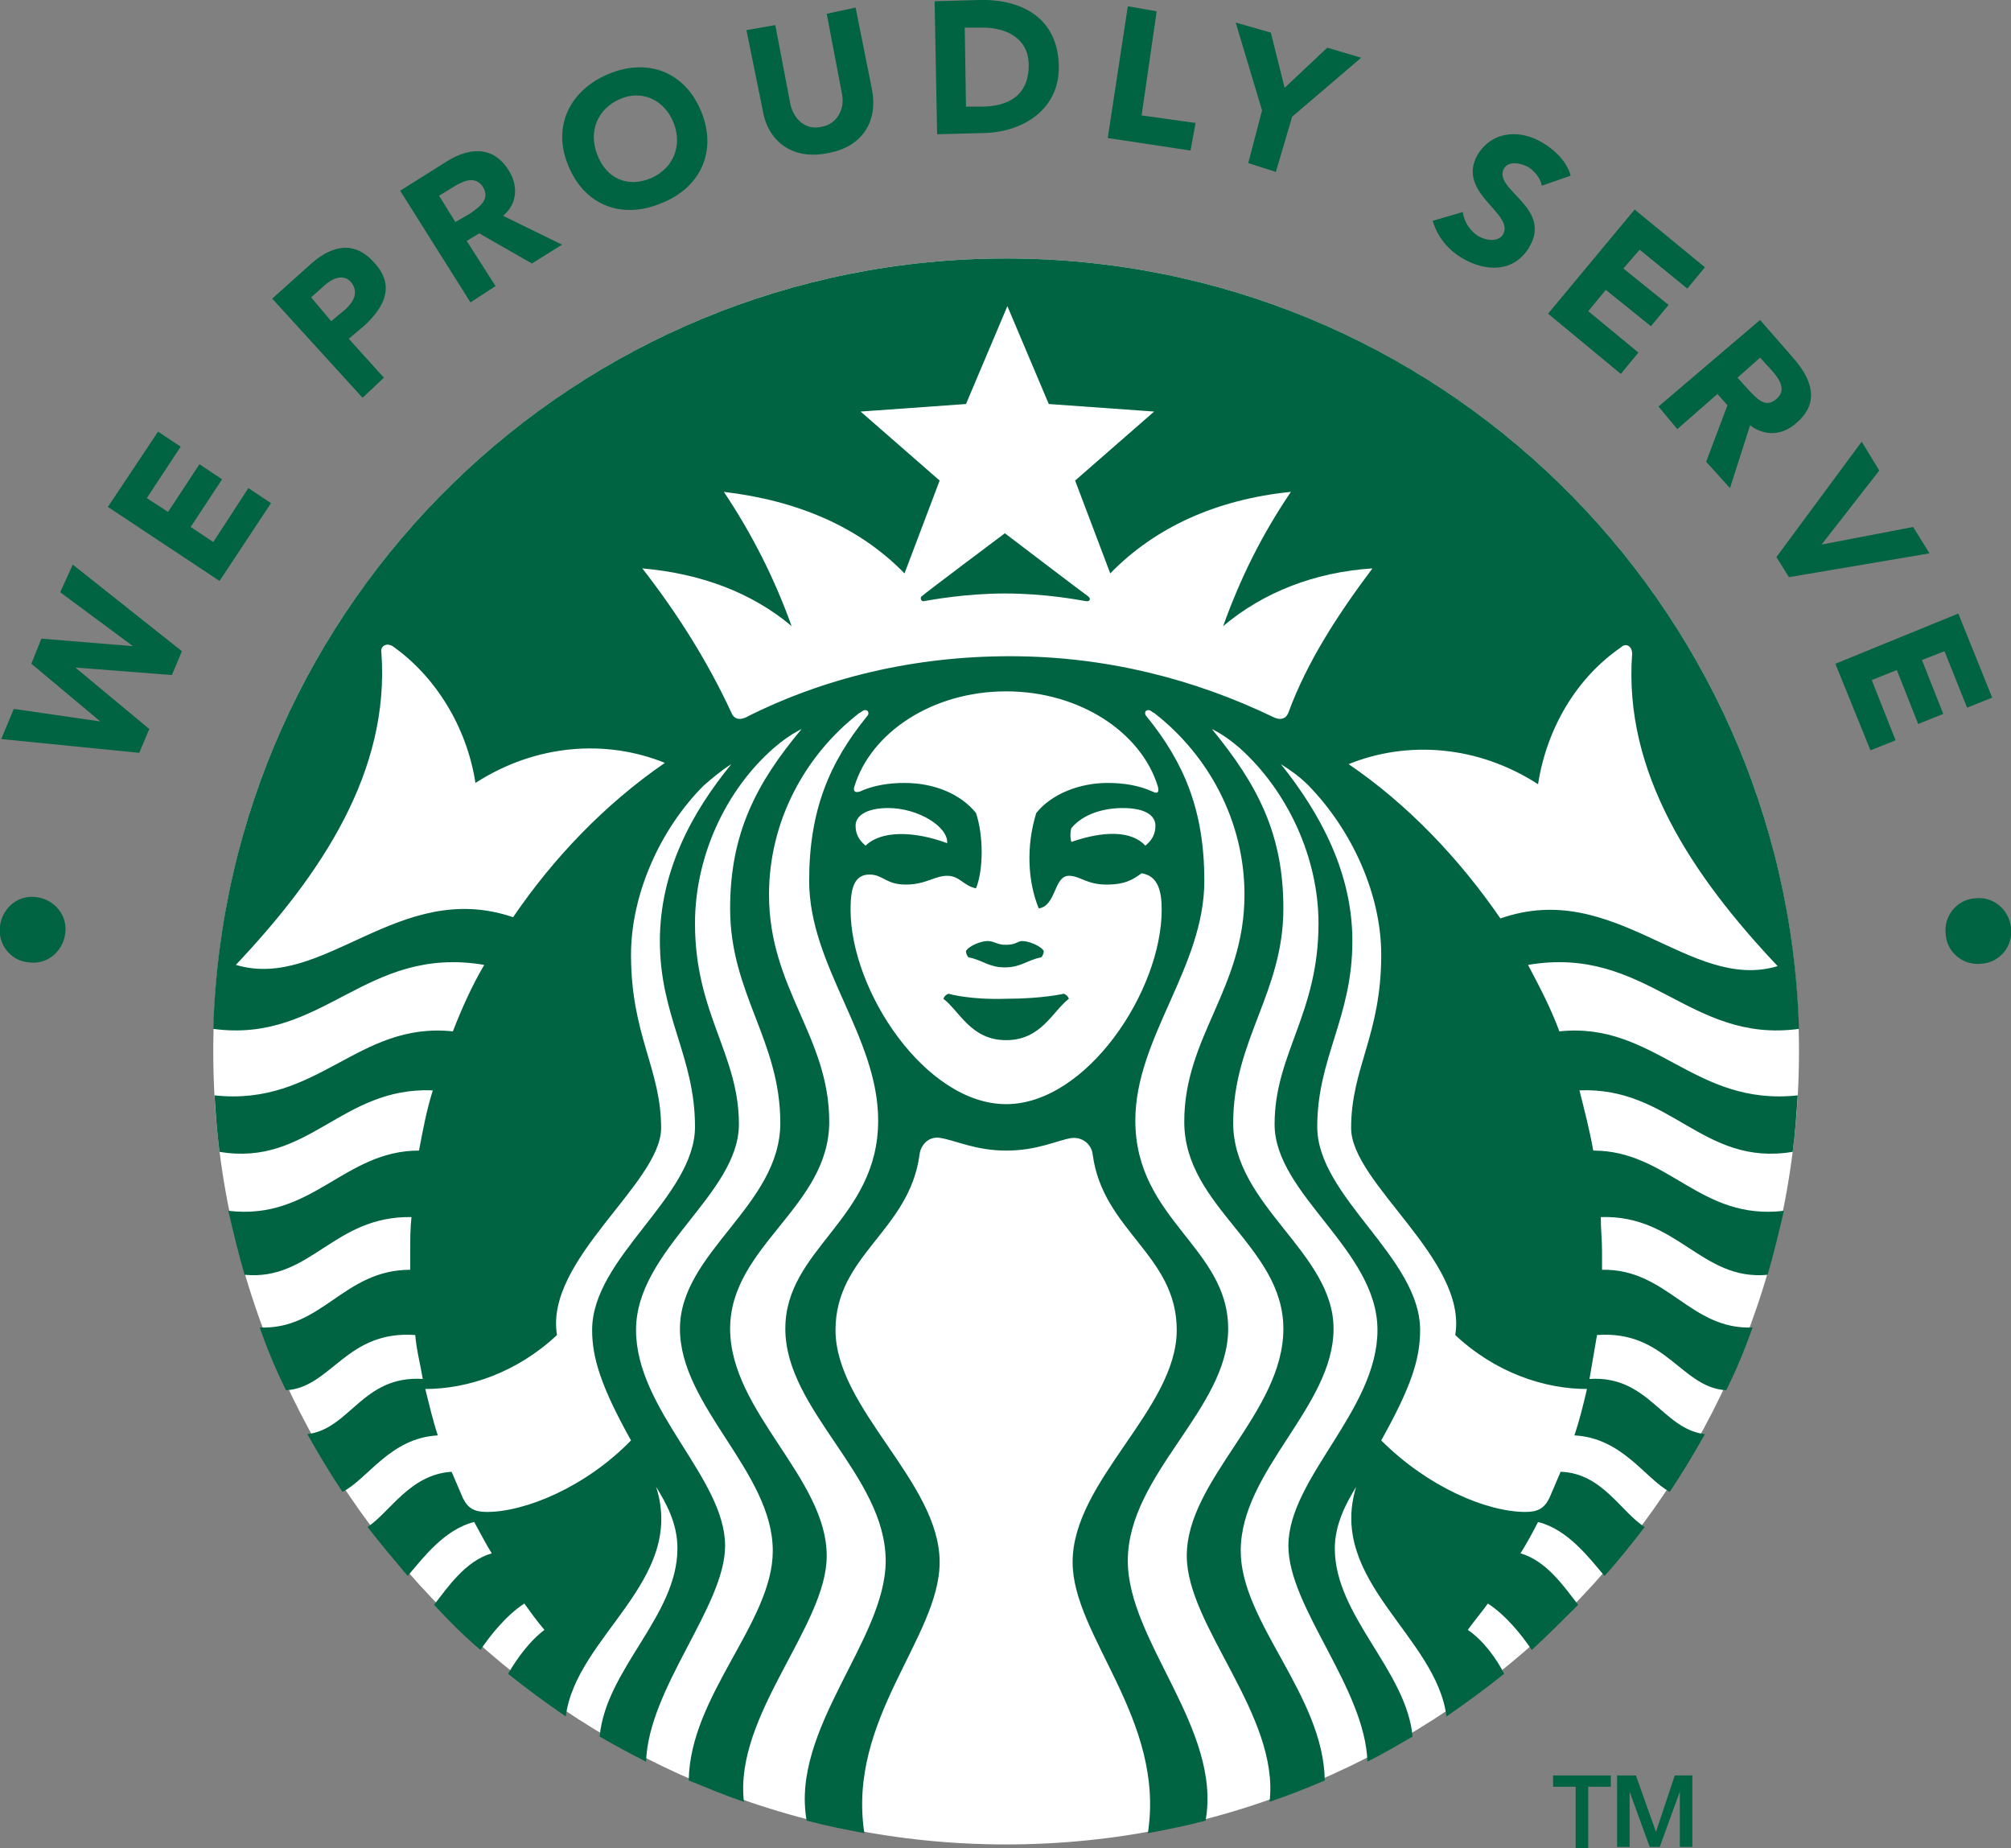 <?xml version="1.0" encoding="utf-8"?>
<!-- Generator: Adobe Illustrator 17.1.0, SVG Export Plug-In . SVG Version: 6.00 Build 0)  -->
<!DOCTYPE svg PUBLIC "-//W3C//DTD SVG 1.1//EN" "http://www.w3.org/Graphics/SVG/1.1/DTD/svg11.dtd">
<svg version="1.1" id="Layer_1" xmlns="http://www.w3.org/2000/svg" xmlns:xlink="http://www.w3.org/1999/xlink" x="0px" y="0px"
	 viewBox="0 0 160.3 147.3" enable-background="new 0 0 160.3 147.3" xml:space="preserve">
<rect x="0" y="0" width="160.3" height="147.3" fill="#808080" stroke="none"/>
<g>
	<g>
		<g>
			<g>
				<path fill="#FFFFFF" d="M143.4,83.8c0,34.9-28.3,63.2-63.2,63.2C45.3,147,17,118.7,17,83.8c0-34.9,28.3-63.2,63.2-63.2
					C115.1,20.6,143.4,48.9,143.4,83.8z"/>
				<path fill="#006341" d="M86.5,47.9c-0.6-0.1-3.2-0.6-6.4-0.6c-3.1,0-5.8,0.5-6.4,0.6c-0.3,0.1-0.4-0.3-0.2-0.4
					c0.2-0.2,6.6-5,6.6-5s6.3,4.8,6.6,5C87,47.7,86.9,48,86.5,47.9z M75.6,79.2c0,0-0.3,0.1-0.4,0.4c1.3,1,2.2,3.3,5,3.3
					c2.8,0,3.7-2.3,5-3.3c-0.1-0.3-0.4-0.4-0.4-0.4s-1.7,0.4-4.6,0.4C77.3,79.7,75.6,79.2,75.6,79.2z M80.2,75.3
					c-0.8,0-0.9-0.3-1.5-0.3c-0.5,0-1.5,0.4-1.7,0.8c0,0.2,0.1,0.4,0.2,0.5c1.1,0.2,1.6,0.8,2.9,0.8c1.3,0,1.8-0.6,2.9-0.8
					c0.1-0.1,0.2-0.3,0.2-0.5c-0.2-0.4-1.2-0.8-1.7-0.8C81.1,75,81,75.3,80.2,75.3z M143.3,87.3c-0.1,1.5-0.2,3-0.4,4.5
					c-7.2,1.2-9.7-5.2-17-4.9c0.4,1.6,0.8,3.1,1.1,4.8c6,0,8.5,5.6,15.2,4.8c-0.4,1.7-0.8,3.4-1.3,5.1c-5.3,0.5-7.2-4.8-13.3-4.6
					c0,0.9,0.1,1.8,0.1,2.7c0,0.5,0,1,0,1.5c5.2-0.1,7,4.8,12,4.6c-0.6,1.7-1.3,3.4-2.1,5c-3.6-0.2-4.8-4.8-10.3-4.4
					c-0.2,1.2-0.4,2.3-0.6,3.5c4.7-0.3,5.8,4,9.2,4.4c-0.9,1.6-1.8,3.1-2.8,4.6c-2-1.1-3.8-4.3-7.6-4.5c0.4-1.2,0.7-2.4,1-3.7
					c-3.4,0-7.3-1.3-10.5-4.3c1-6-8.3-12.1-8.3-16.5c0-4.8,2.4-7.4,2.4-13.8c0-4.8-2.3-9.9-5.8-13.5c-0.7-0.7-1.4-1.2-2.2-1.7
					c3.2,4,5.7,8.7,5.7,14.1c0,6.1-2.8,9.3-2.8,14.8c0,5.6,8.2,10.4,8.2,16.2c0,2.3-0.7,4.5-3.1,8.8c3.7,3.7,8.4,5.7,11.5,5.7
					c1,0,1.5-0.3,1.9-1.1c0.3-0.7,0.6-1.4,0.9-2.1c3.3,0.1,4.8,3.2,6.7,4.4c-1,1.3-2.1,2.7-3.2,3.9c-1.2-1.4-2.9-3.7-5.3-4.3
					c-0.4,0.8-0.9,1.7-1.4,2.5c2.1,0.6,3.5,2.7,4.6,4.1c-1.2,1.2-2.4,2.4-3.7,3.6c-0.8-1.2-2.1-2.8-3.5-3.7
					c-0.5,0.7-1.1,1.4-1.6,2.1c1.2,0.8,2.3,2.3,2.9,3.5c-1.5,1.2-3,2.3-4.6,3.4c-0.8-6.4-9.5-10.8-7.2-18.3c-0.8,1.3-1.7,3-1.7,4.9
					c0,5.4,5.7,9.7,6.2,15c-1.2,0.7-2.4,1.4-3.6,2c-0.2-5.9-6.3-12.3-6.3-17.2c0-5.4,7.1-10.8,7.1-17.2c0-6.4-8.2-10.8-8.2-16.4
					c0-5.6,3.5-8.8,3.5-16c0-5.3-2.5-10.6-6.3-14c-0.7-0.6-1.4-1.1-2.2-1.5c3.6,4.4,5.7,8.3,5.7,14.3c0,6.7-4,10.5-4,17.1
					c0,6.6,8,10.3,8,16.4c0,6.2-7.4,11.3-7.4,17.7c0,5.7,6.6,11.5,6.7,18.3c-1.4,0.6-2.9,1.2-4.4,1.7c0.8-6.9-6.6-14-6.6-19.6
					c0-6.1,7.7-11.4,7.7-18.1c0-6.6-7.9-9.7-7.9-16.5c0-6.8,4.8-10.6,4.8-18.1c0-5.9-2.9-11.1-7.1-14.4c-0.1-0.1-0.2-0.1-0.3-0.2
					c-0.4-0.3-0.7,0.1-0.4,0.4c3,3.7,4.6,7.5,4.6,13.1c0,6.9-5.5,12.5-5.5,19.1c0,7.9,7.4,10.1,7.4,16.6c0,6.4-8,11.6-8,18.5
					c0,6.4,7.5,13.4,6.2,20.7c-1.5,0.4-3,0.7-4.6,1c1.4-9.1-6-15.7-6-21.6c0-6.5,8.3-12.2,8.3-18.5c0-6-5.9-7.9-6.7-14
					c-0.1-0.8-0.8-1.4-1.7-1.3c-1.2,0.2-2.7,1-5.2,1c-2.4,0-4-0.8-5.2-1c-0.9-0.2-1.6,0.5-1.7,1.3c-0.8,6.1-6.7,8-6.7,14
					c0,6.3,8.3,12.1,8.3,18.5c0,6-7.4,12.5-6,21.6c-1.6-0.3-3.1-0.6-4.6-1c-1.3-7.3,6.3-14.4,6.3-20.7c0-6.8-8-12-8-18.5
					c0-6.4,7.4-8.7,7.4-16.6c0-6.7-5.5-12.3-5.5-19.1c0-5.6,1.6-9.4,4.6-13.1c0.3-0.3,0-0.7-0.4-0.4c-0.1,0.1-0.2,0.1-0.3,0.2
					c-4.2,3.3-7.1,8.5-7.1,14.4c0,7.5,4.8,11.3,4.8,18.1c0,6.8-7.9,9.9-7.9,16.5c0,6.6,7.7,11.9,7.7,18.1c0,5.6-7.4,12.7-6.6,19.6
					c-1.5-0.5-2.9-1.1-4.4-1.7c0.1-6.8,6.7-12.6,6.7-18.3c0-6.3-7.4-11.5-7.4-17.7c0-6.1,8-9.8,8-16.4c0-6.6-4-10.3-4-17.1
					c0-6,2.1-10,5.7-14.3c-0.8,0.4-1.5,0.9-2.2,1.5c-3.9,3.4-6.3,8.7-6.3,14c0,7.2,3.5,10.4,3.5,16c0,5.6-8.2,10-8.2,16.4
					c0,6.4,7.1,11.8,7.1,17.2c0,4.8-6.1,11.3-6.3,17.2c-1.2-0.6-2.5-1.3-3.7-2c0.5-5.4,6.2-9.6,6.2-15c0-2-0.9-3.6-1.7-4.9
					c2.4,7.5-6.4,11.9-7.2,18.3c-1.6-1.1-3.1-2.2-4.6-3.4c0.7-1.2,1.7-2.6,2.9-3.5c-0.6-0.7-1.1-1.4-1.6-2.1
					c-1.4,0.9-2.7,2.5-3.5,3.7c-1.3-1.1-2.5-2.3-3.7-3.6c1.1-1.4,2.5-3.5,4.6-4.1c-0.5-0.8-0.9-1.6-1.4-2.5
					c-2.4,0.6-4.1,2.9-5.3,4.3c-1.1-1.3-2.2-2.6-3.2-3.9c1.8-1.2,3.4-4.2,6.7-4.4c0.3,0.7,0.6,1.4,0.9,2.1c0.4,0.8,0.9,1.1,1.9,1.1
					c3.1,0,7.9-2,11.5-5.7c-2.4-4.3-3.1-6.6-3.1-8.8c0-5.8,8.2-10.6,8.2-16.2c0-5.6-2.8-8.8-2.8-14.8c0-5.5,2.5-10.2,5.7-14.1
					c-0.8,0.5-1.5,1.1-2.2,1.7c-3.5,3.5-5.8,8.7-5.8,13.5c0,6.4,2.4,9.1,2.4,13.8c0,4.4-9.3,10.5-8.3,16.5c-3.2,3-7.1,4.3-10.5,4.3
					c0.3,1.2,0.6,2.5,1,3.7c-3.8,0.2-5.6,3.5-7.6,4.5c-1-1.5-1.9-3-2.8-4.6c3.4-0.4,4.4-4.7,9.2-4.4c-0.2-1.2-0.5-2.3-0.6-3.5
					c-5.5-0.4-6.7,4.2-10.3,4.4c-0.8-1.6-1.5-3.3-2.1-5c5,0.2,6.7-4.6,12-4.6c0-0.5,0-1,0-1.5c0-0.9,0-1.8,0.1-2.7
					c-6.2-0.1-8,5.1-13.3,4.6c-0.5-1.7-0.9-3.4-1.3-5.1c6.7,0.8,9.2-4.8,15.2-4.8c0.3-1.6,0.6-3.2,1.1-4.8c-7.3-0.3-9.9,6.1-17,4.9
					c-0.2-1.5-0.3-3-0.4-4.5c8.3,0.9,11.4-5.9,19-5.1c0.7-1.8,1.5-3.6,2.5-5.3C29.1,75.3,25.8,83.2,17,82
					c1-34.1,28.9-61.4,63.2-61.4c34.3,0,62.2,27.3,63.2,61.4c-8.8,1.2-12.1-6.7-21.6-5.1c0.9,1.7,1.8,3.4,2.5,5.3
					C131.9,81.4,135,88.2,143.3,87.3z M53,60.8c-4.7-1.9-10.3-1.5-15.1,1.6c-0.7-4.5-3.2-8.5-6.6-10.9c-0.5-0.3-1,0-0.9,0.5
					c0.7,9.5-4.8,17.7-11.6,24.9c7,2.1,13-6.9,22.1-3.8C44.1,68.4,48.2,64.1,53,60.8z M80.2,55.1c-5.9,0-10.8,3.3-12.1,7.6
					c-0.1,0.3,0,0.5,0.4,0.4c1.1-0.5,2.3-0.7,3.6-0.7c2.4,0,4.5,0.9,5.7,2.4c0.6,1.8,0.6,4.5,0,6c-1-0.2-1.3-1-2.3-1
					c-1,0-1.7,0.7-3.3,0.7c-1.6,0-1.8-0.8-2.9-0.8c-1.3,0-1.5,1.3-1.5,2.8c0,6.5,6,15.5,12.4,15.5c6.4,0,12.4-9,12.4-15.5
					c0-1.5-0.3-2.7-1.6-2.9c-0.7,0.5-1.3,0.9-2.8,0.9c-1.6,0-2.1-0.7-3-0.7c-1.2,0-1,2.4-2.4,2.6c-0.9-2.2-1-5-0.2-7.6
					c1.2-1.5,3.4-2.4,5.7-2.4c1.3,0,2.5,0.2,3.6,0.7c0.4,0.2,0.5,0,0.4-0.4C91,58.4,86.1,55.1,80.2,55.1z M89.5,64.4
					c-1.4,0-3.1,0.4-4.1,1.6c-0.1,0.3-0.1,0.8,0,1.1c2.6-0.9,4.8-0.9,5.9,0.3c0.6-0.5,0.8-1,0.8-1.6C92.1,65,91.3,64.4,89.5,64.4z
					 M69,67.4c1.2-1.2,3.8-1.2,6.5-0.2c0.1-1.3-2.3-2.8-4.7-2.8c-1.7,0-2.6,0.6-2.6,1.4C68.2,66.4,68.4,66.9,69,67.4z M109.4,45.3
					c-4.6,0.3-8.7,1.9-11.9,4.6c1.4-3.9,3.1-7.3,5.4-10.7C97,39.8,92.1,42,88.5,45.7l-2.8-7.4l6.3-5.5l-8.4-0.6l-3.3-7.8l-3.3,7.8
					l-8.4,0.6l6.3,5.5l-2.8,7.4c-3.6-3.7-8.5-5.8-14.4-6.5c2.2,3.3,4,6.8,5.4,10.7c-3.2-2.7-7.3-4.2-11.9-4.6
					c2.8,3.6,5.2,7.4,7.1,11.5c0.2,0.5,0.6,0.6,1.1,0.4c6.3-3.2,13.5-4.9,21.1-4.9c7.6,0,14.7,1.8,21.1,4.9c0.5,0.2,0.9,0.1,1.1-0.4
					C104.2,52.7,106.7,48.9,109.4,45.3z M119.6,73.2c9.1-3.2,15.1,5.9,22.1,3.8c-6.8-7.2-12.3-15.4-11.6-24.9c0-0.6-0.5-0.9-0.9-0.5
					c-3.5,2.4-5.9,6.4-6.6,10.9c-4.8-3.1-10.4-3.5-15.1-1.6C112.2,64.1,116.3,68.4,119.6,73.2z"/>
			</g>
		</g>
	</g>
	<g>
		<path fill="#006341" d="M0,73.8c0.2-1.5,1.5-2.5,2.9-2.3c1.5,0.2,2.5,1.5,2.3,2.9c-0.2,1.5-1.5,2.5-2.9,2.3
			C0.9,76.6-0.2,75.3,0,73.8z"/>
		<path fill="#006341" d="M0.1,58.9l1-2.4l6.9,1l0,0l-5.5-4.6l0.8-2l7.3,0.6l0,0l-5.8-4.3L5.8,45l8.7,6.9l-0.8,1.9l-7.7-0.6l0,0
			l5.9,4.9L11.1,60L0.1,58.9z"/>
		<path fill="#006341" d="M8.6,40.4l4-6l1.8,1.2l-2.7,4.1l1.7,1.1l2.5-3.8l1.8,1.2l-2.5,3.8l1.8,1.2l2.8-4.3l1.8,1.2l-4.1,6.2
			L8.6,40.4z"/>
		<path fill="#006341" d="M21.7,23.8l2.9-2.6c1.6-1.5,3.5-2.2,5.2-0.3c1.7,1.8,0.9,3.5-0.7,5l-1.3,1.1l2.8,3.1l-1.7,1.6L21.7,23.8z
			 M26.4,25.6l1.2-1c0.6-0.6,1-1.3,0.4-2.1c-0.7-0.8-1.7-0.2-2.3,0.4l-0.9,0.8L26.4,25.6z"/>
		<path fill="#006341" d="M31.9,15.2l3.5-2.2c1.8-1.2,3.8-1.5,5.1,0.5c0.8,1.2,0.8,2.7-0.4,3.7l4.7,2.3l-2.4,1.5l-4.2-2.4l-1,0.6
			l2.3,3.6l-2,1.3L31.9,15.2z M36.3,17.7l1.2-0.7c0.7-0.5,1.6-1.1,1-2.1c-0.6-0.9-1.5-0.5-2.2-0.1L35,15.6L36.3,17.7z"/>
		<path fill="#006341" d="M48.5,5.9c3.1-1.3,6.1-0.2,7.4,3c1.3,3.2-0.1,6.1-3.2,7.3c-3.1,1.3-6.1,0.2-7.4-3
			C44,10.1,45.4,7.2,48.5,5.9z M51.9,14.2c1.8-0.8,2.5-2.6,1.8-4.4c-0.7-1.8-2.5-2.7-4.3-1.9c-1.8,0.8-2.5,2.6-1.8,4.4
			C48.3,14.2,50,15,51.9,14.2z"/>
		<path fill="#006341" d="M69.5,7.1c0.5,2.5-0.7,4.6-3.5,5.1c-2.9,0.6-4.8-1-5.2-3.4l-1.3-6.4L61.8,2L63,8.3
			c0.3,1.3,1.3,2.1,2.5,1.8c1.2-0.2,1.9-1.4,1.6-2.7l-1.2-6.3l2.3-0.5L69.5,7.1z"/>
		<path fill="#006341" d="M74.5,0.1L78,0c3.4-0.1,6.3,1.4,6.4,5.2c0.1,3.4-2.7,5.3-5.9,5.4l-3.8,0.1L74.5,0.1z M77,8.5l1.2,0
			c2.2,0,3.8-0.9,3.8-3.3c0-2.1-1.7-3-3.7-3l-1.4,0L77,8.5z"/>
		<path fill="#006341" d="M89.9,0.5l2.3,0.4L91,9.2l4.3,0.6L94.9,12l-6.6-1L89.9,0.5z"/>
		<path fill="#006341" d="M100.6,8.8l-2.1-7l2.8,0.8l1.1,4.4l3.4-3.2l2.7,0.8l-5.5,4.7l-1.3,4.4l-2.2-0.7L100.6,8.8z"/>
		<path fill="#006341" d="M122.9,14.8c-0.1-0.6-0.6-1.2-1.1-1.5c-0.6-0.3-1.5-0.5-1.9,0.1c-1,1.7,3.9,3.1,2,6.3
			c-1.2,2-3.4,2-5.3,0.9c-1.2-0.7-2-1.7-2.4-3l2.4-0.7c0.1,0.8,0.6,1.5,1.2,1.9c0.7,0.4,1.6,0.5,2-0.1c1-1.7-3.8-3.3-2-6.4
			c1.2-1.9,3.4-2,5.2-0.9c1,0.6,1.9,1.5,2.2,2.6L122.9,14.8z"/>
		<path fill="#006341" d="M130.3,16.7l5.6,4.6l-1.4,1.7l-3.8-3.1l-1.3,1.5l3.6,2.9l-1.4,1.7l-3.6-2.9l-1.4,1.7l4,3.3l-1.4,1.7
			l-5.8-4.8L130.3,16.7z"/>
		<path fill="#006341" d="M140.3,25.5l2.7,3.1c1.4,1.6,2.1,3.5,0.2,5.1c-1.1,1-2.5,1.1-3.7,0.2l-1.6,5l-1.9-2.1l1.7-4.5l-0.8-0.9
			l-3.2,2.8l-1.5-1.8L140.3,25.5z M138.5,30.1l0.9,1c0.6,0.6,1.3,1.5,2.2,0.7c0.8-0.7,0.3-1.5-0.3-2.2l-1-1.1L138.5,30.1z"/>
		<path fill="#006341" d="M148.4,35.2l1.4,2.3l-4.6,5.9l0,0l7.3-1.4l1.3,2.1L142.6,46l-1-1.6L148.4,35.2z"/>
		<path fill="#006341" d="M156.1,48.9l2.7,6.7l-2,0.8l-1.8-4.5l-1.8,0.7l1.7,4.3l-2,0.8l-1.7-4.3l-2,0.8l1.9,4.8l-2,0.8l-2.8-6.9
			L156.1,48.9z"/>
		<path fill="#006341" d="M160.3,73.9c0.2,1.5-0.9,2.8-2.3,2.9c-1.5,0.2-2.8-0.9-2.9-2.3c-0.2-1.5,0.9-2.8,2.3-2.9
			C158.8,71.4,160.1,72.4,160.3,73.9z"/>
	</g>
	<g>
		<path fill="#006341" d="M123.7,141.5h4.7v0.9h-1.8v4.9h-1v-4.9h-1.8V141.5z"/>
		<path fill="#006341" d="M129,141.5h1.4l1.6,4.5h0l1.5-4.5h1.4v5.7h-1v-4.4h0l-1.6,4.4h-0.8l-1.6-4.4h0v4.4h-1V141.5z"/>
	</g>
</g>
</svg>
